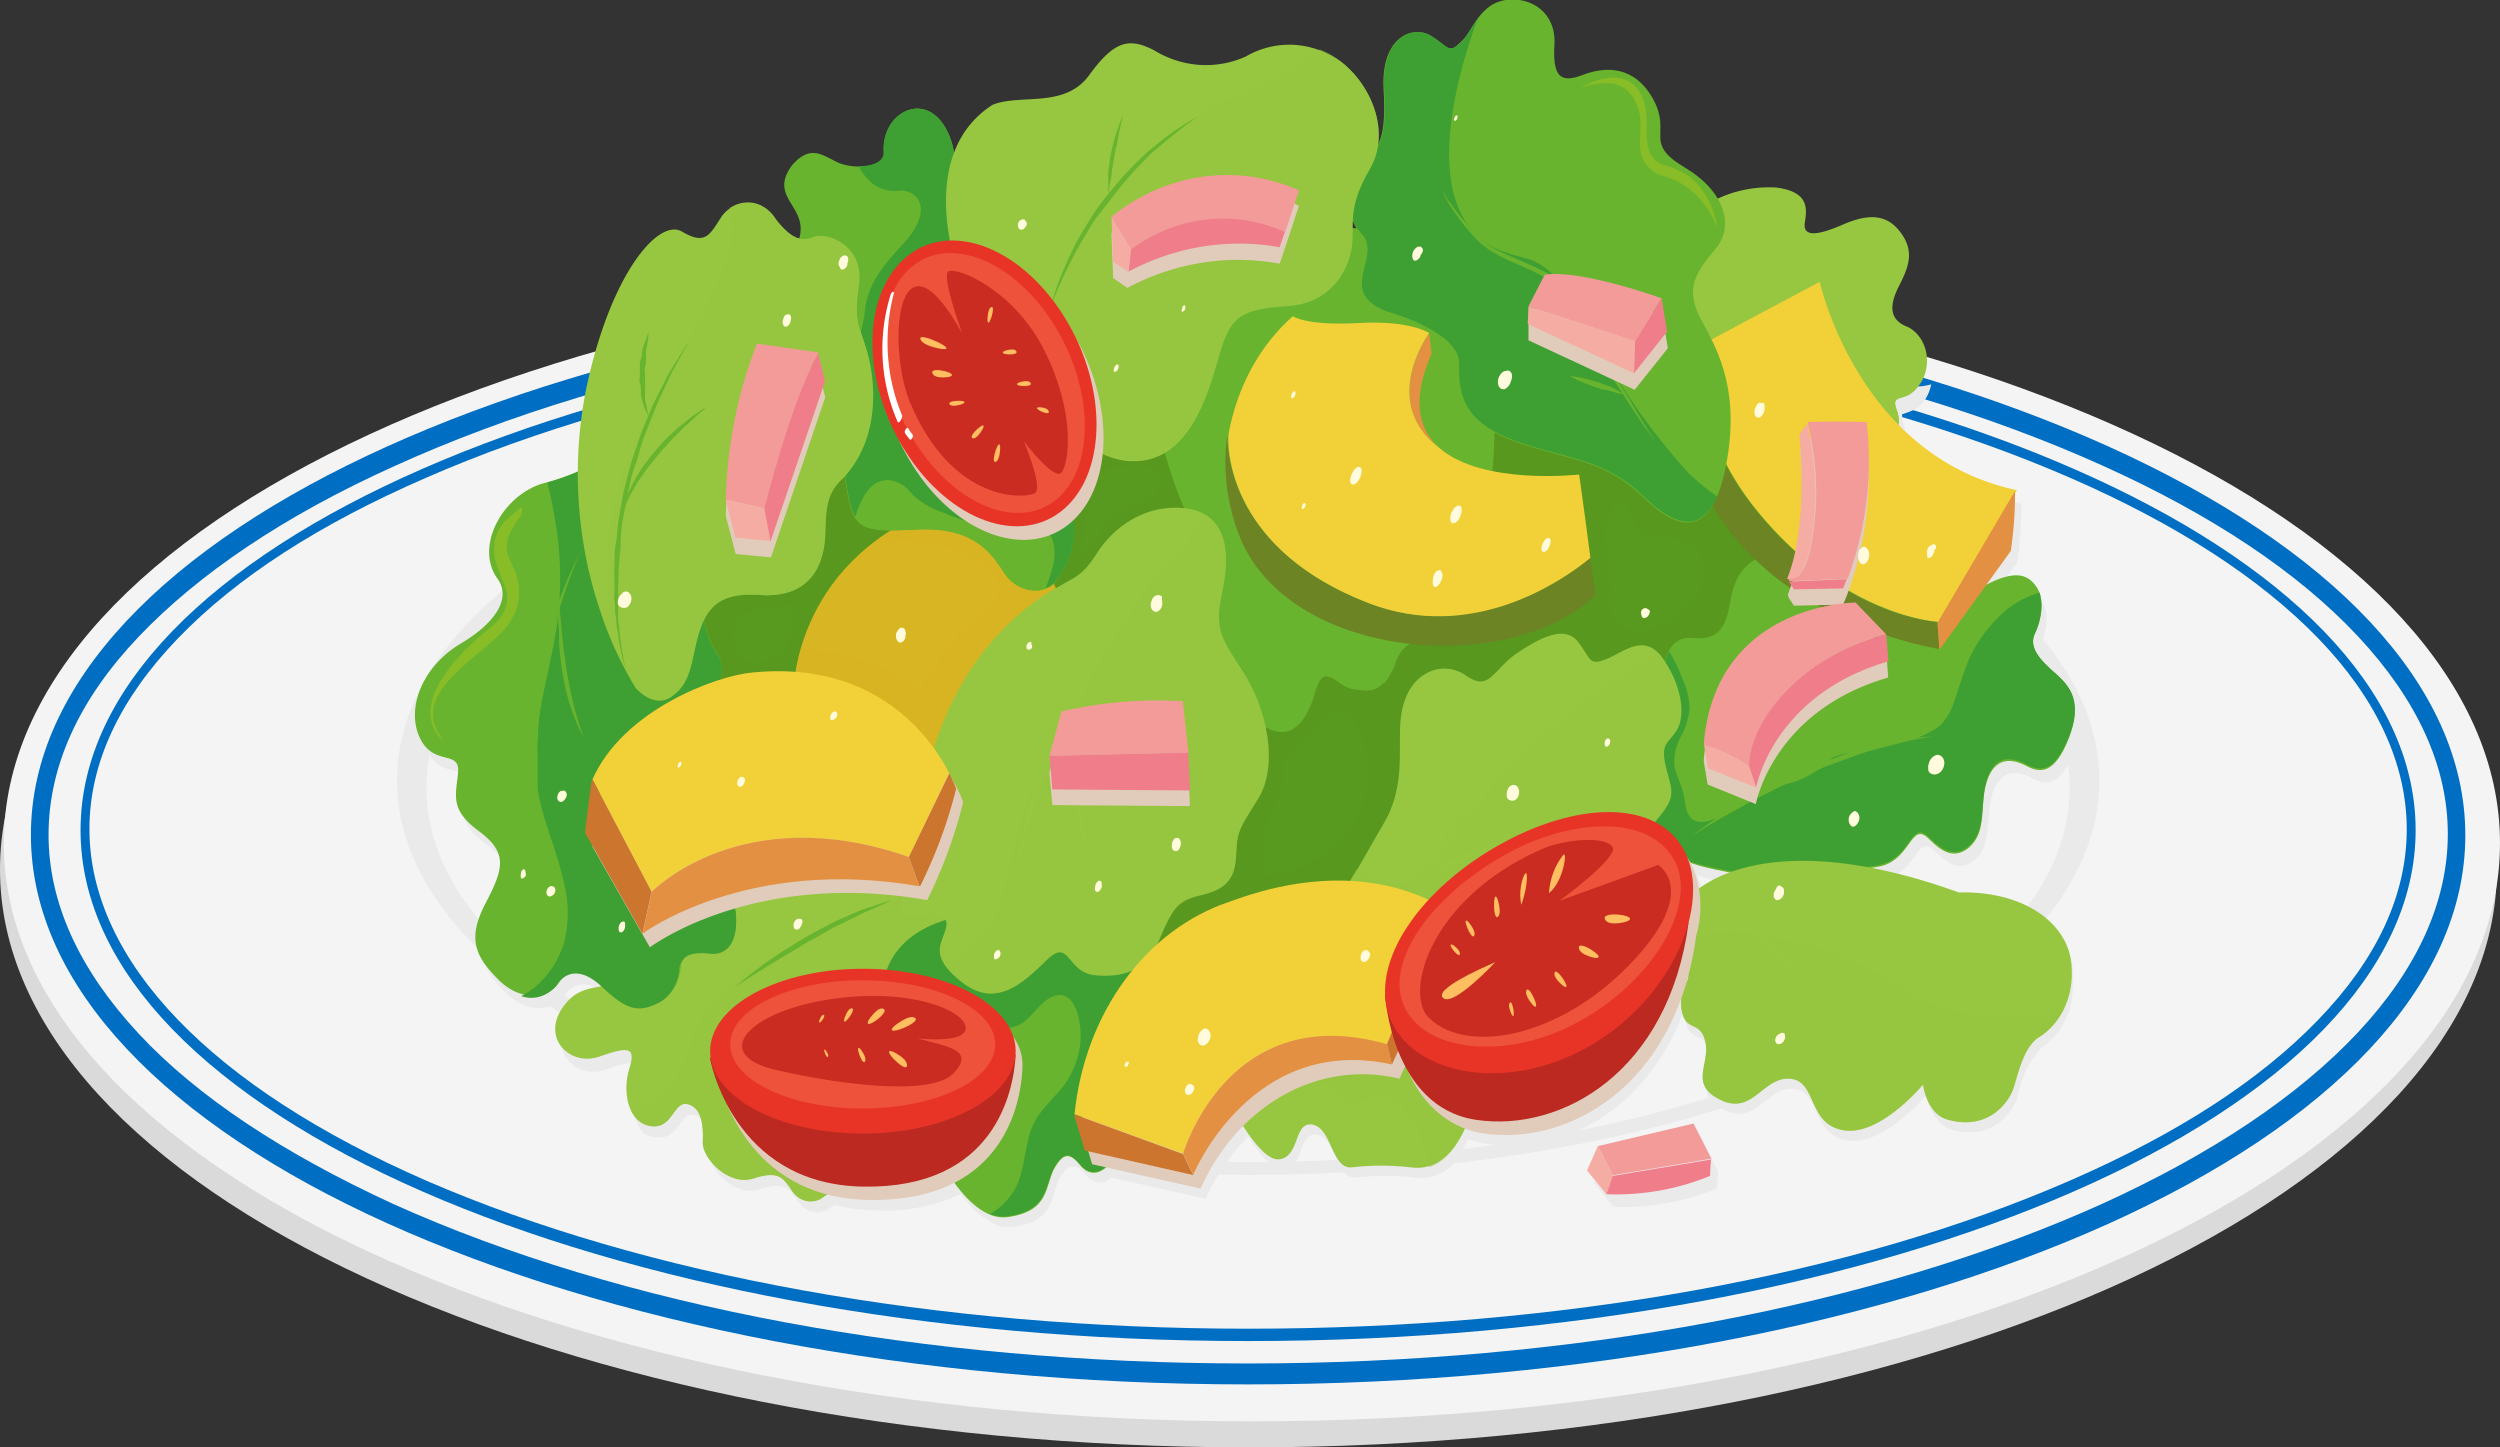 <svg width="133" height="77" fill="none" xmlns="http://www.w3.org/2000/svg"><rect width="100%" height="100%" fill="#333333" stroke="none"/><g clip-path="url(#a)"><path d="M132.835 46.25c0 16.984-29.727 30.75-66.395 30.75C29.772 77 0 63.234 0 46.25c0-16.983 29.727-30.748 66.402-30.748 36.676 0 66.433 13.765 66.433 30.749Z" fill="#DADADA"/><path d="M133 44.857c0 16.992-29.727 30.758-66.403 30.758S.202 61.849.202 44.857c0-16.993 29.727-30.75 66.395-30.75 36.669 0 66.403 13.775 66.403 30.75Z" fill="#F4F4F4"/><path d="M111.687 41.533c0 11.583-20.263 20.973-45.284 20.973-25.021 0-45.284-9.39-45.284-20.973 0-11.582 20.263-20.973 45.284-20.973 25.02 0 45.284 9.391 45.284 20.973Z" fill="#EBEAEA"/><path d="M110.11 41.92c0 10.986-19.572 19.903-43.707 19.903-24.136 0-43.716-8.917-43.716-19.904 0-10.986 19.573-19.894 43.716-19.894 24.142 0 43.707 8.908 43.707 19.894Z" fill="#F4F4F4"/><path d="M66.403 16.282c17.179 0 33.321 3.016 45.449 8.487 5.839 2.63 10.409 5.682 13.584 9.075 3.174 3.393 4.788 6.936 4.788 10.522 0 3.586-1.614 7.18-4.788 10.565-3.175 3.385-7.745 6.445-13.614 9.119-12.128 5.47-28.27 8.487-45.449 8.487-17.178 0-33.329-3.016-45.456-8.487-5.81-2.674-10.41-5.69-13.554-9.075-3.145-3.385-4.78-6.944-4.78-10.565 0-3.622 1.605-7.181 4.78-10.522 3.174-3.34 7.745-6.444 13.584-9.075 12.127-5.524 28.27-8.531 45.456-8.531Zm0-1.096c-35.768 0-64.759 13.082-64.759 29.224 0 16.141 28.991 29.24 64.76 29.24 35.767 0 64.751-13.081 64.751-29.214s-28.992-29.25-64.752-29.25Z" fill="#006EC3"/><path d="M66.402 17.536c16.51 0 32.076 2.805 43.746 7.89 5.658 2.465 10.086 5.34 13.171 8.523 3.084 3.183 4.72 6.664 4.72 10.162 0 3.499-1.583 6.91-4.72 10.154-3.137 3.244-7.505 6.058-13.171 8.53-11.67 5.104-27.213 7.892-43.746 7.892s-32.075-2.814-43.76-7.891c-5.651-2.473-10.08-5.34-13.164-8.531-3.084-3.192-4.72-6.655-4.72-10.154 0-3.498 1.591-6.917 4.72-10.162 3.13-3.244 7.505-6.058 13.164-8.522 11.685-5.112 27.22-7.891 43.76-7.891Zm0-.553c-34.304 0-62.117 12.153-62.117 27.181s27.813 27.18 62.117 27.18c34.305 0 62.11-12.16 62.11-27.18s-27.813-27.18-62.11-27.18Z" fill="#006EC3"/><g style="mix-blend-mode:multiply" fill="#EBEAEA"><path d="m91.37 62.252-.937-1.84-5.08 1.2-.549 1.324L85.84 64.2c1.872.077 3.74-.253 5.508-.973.004-.294.024-.587.06-.877 0 0-.022-.097-.037-.097ZM72.301 12.415c.052.145.12.28.203.404h-.21c0-.132 0-.263.007-.404Z" style="mix-blend-mode:multiply"/><path d="M104.512 48.145a30.19 30.19 0 0 0-4.698-1.316l.42-.07c1.704-.306 1.704-2.297 2.574-1.587.436.351 1.269 1.43 2.252.57.983-.859.525-2.297.961-3.577.435-1.28 1.305-1.175 2.093-.763.788.412 1.501.403 2.252-1.482.75-1.885.045-2.753-.698-3.42-.743-.666-1.441-1.323-1.141-2.086l.09-.22.083-.236c.056-.177.101-.359.135-.544a2.23 2.23 0 0 0 0-.876 1.663 1.663 0 0 0-.075-.28 1.642 1.642 0 0 0-.233-.44c-.488-.648-1.201-.745-2.604 0l1.396-1.902c.147-1.034.22-2.081.217-3.13-2.306-.486-4.454-1.699-6.213-3.507a1.404 1.404 0 0 0-.083-.807l-.045-.149v-.131c0-.027 0 0 0 0v-.097a.206.206 0 0 1 0-.07h.045c.232-.074.46-.164.683-.272.192-.118.359-.286.488-.49.159-.242.271-.52.33-.816-.15.044-.3.07-.45.096a6.156 6.156 0 0 1-2.289-.245 14.768 14.768 0 0 0-2.44-.482c-1.763-.114-3.527-.132-5.253-.14-1.726-.01-3.752 0-5.598-.22s-3.565-.42-5.359-.552a131.453 131.453 0 0 0-10.507-.386c-3.984 0-7.977.14-11.955.307a99.78 99.78 0 0 0-12.007 1.096c-1.959.324-3.91.692-5.861 1.06-1.75.334-3.505.728-5.254.93-1.38.15-2.904.202-4.375.456a24.51 24.51 0 0 0-.263 3.376c-.308.122-.81.306-1.628.57l-.293.096c-2.146.693-3.535 3.34-2.394 5.006.795 1.035 0 2.359-1.936 3.508-1.937 1.148-2.897 3.34-2.184 4.962.713 1.622 2.184.64 2.056 1.92-.128 1.28-.42 1.965 1.096 3.096 1.516 1.13 1.388 1.91.375 3.822-1.013 1.912-.548 2.85.675 4.077.37.384.817.652 1.299.78.285.061.577.061.863 0l.24-.06c.148-.048.29-.119.42-.211l.045-.044a.671.671 0 0 0 .128-.105c.052-.053.09-.114.135-.167.503-.789 1.343-.877 2.349.044h.045a2.612 2.612 0 0 0-1.22.38c-.379.229-.71.55-.971.944-1.059 1.631.465 3.086 1.996 2.543 1.53-.544 1.966-.535 1.598.657a3.238 3.238 0 0 0 .113 2.289l.06.096.038.062.067.096a.38.38 0 0 0 .053.062l.06.078.127.114h.053l.105.07h.06l.12.062h.255c1.2.193 1.223-1.35 1.989-1.166.765.184.84 1.201.81 2.034-.03.833 1.359 2.35 2.687 1.911 1.328-.438 1.546 0 1.981.544.165.304.42.527.715.627.296.1.613.07.891-.083.158-.106.278-.185.36-.255a9.46 9.46 0 0 0 2.252.29 9.467 9.467 0 0 0 4.503-.877c.542.83 1.292 1.443 2.146 1.753h.203c.065.01.13.01.195 0 .077.01.155.01.233 0 2.289-.315 1.959-1.666 2.506-2.63.548-.964.916-.64 1.381-.096a.915.915 0 0 0 .646.365.874.874 0 0 0 .682-.26l5.029 1.13a11.766 11.766 0 0 1 2.251-3.313c.57.876 1.321 1.823 1.914 1.753 1.103-.158.75-2.034 1.779-1.841 1.028.193 1.005 2.394 2.07 2.27a13.65 13.65 0 0 1 3.123 0c.445.07.898 0 1.313-.2l.12-.071h.06l.188-.132.09-.07.09-.087.12-.114.098-.105.142-.158.068-.097.157-.219a.357.357 0 0 1 0-.07c.06-.087.115-.178.165-.272l.053-.105c.061-.11.116-.224.165-.342.326.12.66.205.998.254 2.2.31 4.424-.235 6.33-1.553 1.907-1.317 3.388-3.332 4.215-5.733a2.107 2.107 0 0 0 0 .649c.18 1.298 1.005.561 1.26 1.753.255 1.193-.893 2.263.826 3.087 1.718.824 2.251-1.263 3.685-1.131 1.433.131.93 2.437 2.867 2.744 1.936.307 4.21-2.438 4.21-2.438.046.422.191.82.421 1.15.229.33.533.58.877.718 2.139.588 3.28-.877 3.542-1.754.168-.986.599-1.885 1.231-2.569l.165-.131.135-.114.135-.105.143-.132.165-.166c.327-.375.581-.827.747-1.326a4.336 4.336 0 0 0 .214-1.568c.27-2.358-2.207-4.182-5.764-4.094ZM90.005 53.01c.053-.167.098-.325.143-.491a.918.918 0 0 1-.143.49Zm.713-5.094a4.164 4.164 0 0 0-.247-.93 3.562 3.562 0 0 0-.203-.43c.684.227 1.382.397 2.086.51a6.41 6.41 0 0 0-1.636.85Z" style="mix-blend-mode:multiply"/></g><path d="M37.299 40.192s-4.608-6.137 2.026-12.862c6.634-6.725 29.426-14.958 39.873-11.398 10.447 3.56 16.863 9.03 17.081 15.335.218 6.304-16.856 15.352-23.145 18.246-5.121 2.48-10.854 2.622-16.06.394-4.383-1.841-19.775-9.715-19.775-9.715Z" fill="#58991F"/><path d="M78.989 15.993c-10.447-3.508-33.247 4.726-39.873 11.398-6.627 6.672-2.027 12.863-2.027 12.863s15.393 7.89 19.775 9.714c5.207 2.228 10.94 2.087 16.06-.394 6.29-2.885 23.37-11.942 23.145-18.246-.225-6.304-6.626-11.793-17.08-15.335ZM40.413 35.212c-.189.027-.38.004-.56-.069a1.236 1.236 0 0 1-.476-.35 1.51 1.51 0 0 1-.297-.558 1.688 1.688 0 0 1-.056-.654c.046-.579.51-.877.931-1.035.676-.28 1.418-.166 2.101-.412h.045c.226 1.412-.315 3.017-1.688 3.078Zm21.239-9.189c-.36.623-1.029.658-1.584.92-.68.315-1.264.862-1.674 1.57a2.15 2.15 0 0 1-.54.658c-.57.377-.165-.728-.15-.956.068-.71-.195-1.455.053-2.148.091-.26.233-.494.414-.68a1.53 1.53 0 0 1 .629-.398c.467-.112.942-.17 1.418-.176a1.98 1.98 0 0 1 1.373.28.734.734 0 0 1 .187.452.765.765 0 0 1-.127.478Zm9.643 18.79c-1.153 1.045-2.55 1.656-4.007 1.753a5.884 5.884 0 0 1 .187-2.928c.188-.64.57-1.184.75-1.841.09-.351 0-.684 0-1.035 0-.35.263-.438.451-.666.188-.228.555-.57.81-.877.337-.487.763-.88 1.246-1.149 1.359-.64 1.891 1.29 1.981 2.526a5.583 5.583 0 0 1-.26 2.315 4.89 4.89 0 0 1-1.158 1.902Zm18.484-12.52a3.559 3.559 0 0 1-1.472 1.038 3.12 3.12 0 0 1-1.717.127 1.259 1.259 0 0 1-.676-.505 1.629 1.629 0 0 1-.277-.88c.039-.784.021-1.57-.053-2.35a3.551 3.551 0 0 1-.15-1.573c.068-.53.255-1.031.54-1.452.3-.36.683.553.788.78.256.535.556 1.053 1.126 1.097a3.153 3.153 0 0 1 2.124.5c1.126.894.593 2.288-.225 3.217h-.008Z" fill="#58991F" style="mix-blend-mode:multiply" opacity=".5"/><path d="M40.863 32.52a2.097 2.097 0 0 0-1.118.342c-.308.579-.473 1.394.135 1.797a1.413 1.413 0 0 0 1.426.07c.35-.203.626-.544.781-.963.155-.419.179-.888.067-1.325a5.761 5.761 0 0 0-1.29.08Z" fill="#58991F"/><path d="M42.289 45.321s-5.411 1.85-8.75 6.462c-1.337 1.14-2.582.254-3.648 1.877-1.066 1.622.465 3.086 1.996 2.55 1.531-.534 1.966-.543 1.591.65-.375 1.192-.09 2.858 1.118 3.051 1.209.193 1.224-1.35 1.99-1.166.765.184.84 1.201.802 2.034-.037.833 1.366 2.35 2.695 1.92 1.328-.43 1.546-.044 1.973.535.166.305.422.528.719.628.297.1.615.07.895-.084.585-.404.615-.325.525-1.412-.09-1.087 2.927-7.418 3.955-9.916 1.028-2.5 1.276-2.99 2.132-2.473.855.517 2.311-1.35.292-4.05-2.019-2.701-6.296-1.421-8.285-.606Z" fill="#97C740"/><path d="M50.582 45.944a4.876 4.876 0 0 0-.3-.35c-.398 1.043-1.291 1.437-2.14 1.972-1.327.824-2.768 1.254-4.142 1.92a66.028 66.028 0 0 0-3.94 2.105 6.622 6.622 0 0 0-2.251 1.753c-.514.807-.93 1.692-1.238 2.63-.393 1.186-1.136 2.169-2.094 2.771a5.674 5.674 0 0 1-.878.386c.105.208.25.386.422.518.173.132.37.216.576.245 1.2.193 1.223-1.35 1.989-1.166.765.184.84 1.2.803 2.034-.038.833 1.365 2.35 2.694 1.92 1.328-.43 1.546-.044 1.974.535.165.305.421.528.718.628.297.1.616.07.895-.085.585-.403.615-.324.525-1.411-.09-1.087 2.927-7.418 3.955-9.917 1.029-2.499 1.276-2.972 2.132-2.455.855.518 2.319-1.332.3-4.033Z" fill="#97C740" style="mix-blend-mode:multiply" opacity=".5"/><path d="M39.123 52.493s.457-.42 1.2-.964c.188-.15.39-.29.6-.439l.684-.464.75-.465c.255-.158.51-.307.75-.447l.796-.421c.255-.15.526-.263.75-.377l.751-.324.345-.15.323-.114 1.02-.333.383-.122-.367.175c-.24.105-.578.272-.983.438l-.323.14-.33.176-.75.36c-.256.122-.519.245-.751.394l-.75.43c-.271.131-.526.28-.751.438l-.75.438c-.481.298-.939.562-1.322.807l-.923.596-.352.228Z" fill="#68B42E" style="mix-blend-mode:multiply"/><path d="M42.222 36.729s0-7.26 8.39-10.004c1.318.116 2.575.693 3.608 1.655 1.033.961 1.795 2.263 2.187 3.737l-6.965 9.32-7.22-4.708Z" fill="#D8B523"/><path d="M50.613 26.725a13.624 13.624 0 0 0-4.233 2.21 9.741 9.741 0 0 1 4.503.315c.675.245 2.844 1.482 2.094 2.63-.443.684-1.201.99-1.726 1.587a22.638 22.638 0 0 0-2.252 3.165s-.067.114-.112.088c-1.88-1.368-4.038-2.122-6.252-2.183a8.719 8.719 0 0 0-.368 2.183l7.22 4.708 6.964-9.32c-.396-1.48-1.165-2.786-2.207-3.746-1.041-.96-2.307-1.531-3.631-1.637Z" fill="#D8B523" style="mix-blend-mode:multiply" opacity=".5"/><path d="M61.54 22.402s.817 3.761 1.973 5.585c1.156 1.824-1.156 5.585 2.724 9.83 2.312 2.305 3.295.569 3.753-1.062.458-1.63 1.155-.193 1.98-.096.826.096 1.562.386 2.252-1.447.69-1.833 2.387-.772 3.46-2.315s4.038-15.782-1.23-19.543c-5.27-3.762-16.226 1.823-14.913 9.048Z" fill="#68B42E"/><path d="M65.885 33.818c-.368-1.912-.225-3.946-1.021-5.735a2.645 2.645 0 0 0-.692-1.1c-.31-.29-.68-.479-1.072-.548h-.337c.211.542.462 1.061.75 1.552 1.156 1.833-1.156 5.585 2.724 9.829 1.156 1.157 1.982 1.297 2.582.947-1.45-1.19-2.49-2.942-2.934-4.945Z" fill="#68B42E" style="mix-blend-mode:multiply"/><path d="M76.466 13.354c-5.253-3.762-16.24 1.823-14.919 9.048.32 1.418.742 2.803 1.26 4.139a4.56 4.56 0 0 1 .841-2.201c.75-.877 1.336.657 1.456 1.324.218 1.2.21 2.455.353 3.682.165 1.394.54 2.894 1.704 3.578 1.41.824 3.001.675 4.502 1.236.886.333 1.922 1.035 1.982 2.192.268-.328.477-.716.615-1.14.66-1.833 2.387-.772 3.46-2.315s4.015-15.79-1.254-19.543Z" fill="#68B42E" style="mix-blend-mode:multiply"/><path d="M49.39 60.499s1.928 4.568 4.217 4.252c2.289-.316 1.959-1.683 2.507-2.63.547-.947.915-.65 1.38-.097.466.553 1.269.64 2.042-.877.773-1.516 2.424-8.443.405-10.609-2.019-2.165-10.634-3.366-12.616.728-1.98 4.095 2.064 9.233 2.064 9.233Z" fill="#68B42E"/><path d="M59.94 50.52c-2.018-2.165-10.633-3.366-12.615.728a5.881 5.881 0 0 0-.525 2.99c.23-.472.54-.885.912-1.212a3.227 3.227 0 0 1 1.25-.69 2.29 2.29 0 0 1 1.778.201c.511.422.97.924 1.366 1.49.307.36.708.589 1.14.65.431.06.868-.051 1.239-.316.488-.386.946-1.113 1.5-1.341 1.344-.553 1.674 1.753 1.434 2.858a4.685 4.685 0 0 1-.825 1.876c-.45.579-.998 1.061-1.404 1.675-.795 1.219-.525 2.832-1.313 4.024a3.717 3.717 0 0 1-1.2 1.132c.295.119.61.16.922.122 2.252-.324 1.96-1.683 2.507-2.63.548-.947.916-.649 1.38-.096.466.552 1.27.64 2.042-.877.773-1.517 2.432-8.418.413-10.583Z" fill="#3E9F32"/><path d="M31.22 24.857c-.773.378-1.575.672-2.394.877-2.147.692-3.535 3.34-2.394 5.006.795 1.026 0 2.359-1.936 3.507-1.937 1.149-2.905 3.332-2.184 4.954.72 1.622 2.183.64 2.056 1.912-.128 1.271-.42 1.964 1.096 3.095 1.516 1.13 1.38 1.92.375 3.831-1.006 1.912-.548 2.85.675 4.077 1.224 1.228 2.687.982 3.19.193.503-.789 1.35-.877 2.356.053 1.006.93 1.726 1.526 2.86.982.362-.133.681-.392.913-.743.233-.352.367-.778.385-1.221.173-.737.803-.833 1.643-.737.841.097 1.344-.49 1.299-1.815a2.252 2.252 0 0 0-.233-1.017 1.864 1.864 0 0 0-.645-.736s-2.372-5.103-.646-9.005c1.058-2.744.87-2.744.248-3.752a7.155 7.155 0 0 1-.615-2.964s-2.394-7.532-6.05-6.497Z" fill="#68B42E"/><path d="M39.16 48.873a2.254 2.254 0 0 0-.232-1.018 1.863 1.863 0 0 0-.645-.736s-2.372-5.103-.646-9.005c1.059-2.744.87-2.744.248-3.752a7.154 7.154 0 0 1-.615-2.964s-2.395-7.558-6.05-6.523a10.5 10.5 0 0 1-2.1.789c.23.917.407 1.852.532 2.797a17.939 17.939 0 0 1-.135 5.488c-.405 2.245-1.096 4.48-1.036 6.804.06 2.324 1.044 4.025 1.501 6.138a6.424 6.424 0 0 1 0 3.35c-.411 1.227-1.22 2.216-2.251 2.752.33.116.683.123 1.017.019.333-.104.636-.313.874-.606.503-.78 1.351-.877 2.357.053 1.005.929 1.726 1.525 2.859.982a1.88 1.88 0 0 0 .914-.744c.232-.35.366-.777.384-1.22.173-.737.803-.833 1.644-.737.84.096 1.426-.544 1.38-1.867Z" fill="#3E9F32"/><path d="M57.36 22.586a51.248 51.248 0 0 0-.256 5.033 4.65 4.65 0 0 1-.138 1.755 4.191 4.191 0 0 1-.77 1.515c-.472.754-2.026.807-2.844-.5-.818-1.306-1.899-2.332-4.57-2.218-2.672.114-3.318.053-3.618-1.56a11.844 11.844 0 0 1-.135-4.78c.3-2.366-3.362-6.952-2.589-8.907.773-1.956-1.666-2.315-.285-4.156.945-1.052 1.546-.553 2.364-.15.818.404 2.544.351 2.499-.5a2.472 2.472 0 0 1 .078-.863 2.25 2.25 0 0 1 .368-.755 1.88 1.88 0 0 1 .594-.521c.227-.125.473-.193.724-.201 1.335 0 2.063 1.753 2.018 3.069-.045 1.315 1.674 9.925 6.56 13.739Z" fill="#68B42E"/><path d="M55.483 31.372c.11-.286.205-.579.285-.877.15-.579.308-1.456-.188-1.885-.615-.535-1.418-.299-2.124-.272a7.868 7.868 0 0 1-3.174-.684 8.061 8.061 0 0 1-1.426-.675c-.39-.255-.653-.754-1.05-.973-1.231-.65-1.794.447-2.207 1.665.458.588 1.336.605 3.22.5 2.664-.149 3.752.877 4.562 2.219.237.376.56.668.93.842.372.173.778.222 1.172.14Z" fill="#68B42E"/><path d="M57.359 22.586c-4.886-3.814-6.59-12.433-6.552-13.74.037-1.306-.683-3.068-2.019-3.068a1.61 1.61 0 0 0-.72.196 1.873 1.873 0 0 0-.594.514 2.239 2.239 0 0 0-.37.747 2.47 2.47 0 0 0-.087.858c0 .534-.638.754-1.343.745.196.366.45.685.75.938.405.289.878.42 1.351.377.18-.03.365-.014.539.05.174.064.334.173.467.318.57.754-.165 1.824-.623 2.333-.953 1.06-1.869 1.964-2.132 3.507a6.064 6.064 0 0 1-.998 2.928 3.923 3.923 0 0 1-.405.421c.294.653.434 1.385.405 2.122a11.84 11.84 0 0 0 .173 4.778c.05.313.152.61.3.877.338-1.026.803-1.981 1.779-1.946.243.024.48.105.697.237.216.133.408.314.564.534.5.455 1.075.786 1.688.974a8.394 8.394 0 0 0 3.978.727c.563-.044 1.433-.061 1.756.623.188.53.188 1.126 0 1.657a9.882 9.882 0 0 1-.33.99c.227-.07.43-.223.578-.438.35-.432.612-.95.769-1.515a4.649 4.649 0 0 0 .139-1.755 51.26 51.26 0 0 1 .24-4.989Z" fill="#3E9F32"/><path d="M33.81 36.58c-1.356-2.263-2.293-4.832-2.75-7.542a23.112 23.112 0 0 1 .093-8.197c1.291-6.287 3.888-9.25 5.126-8.522 1.238.727 1.463.21 2.109-.798a1.89 1.89 0 0 1 .663-.574 1.61 1.61 0 0 1 1.606.078c.245.155.457.372.62.636.87 1.122 1.426 1.193 2.041.938.616-.254 2.665.403 2.38 2.534-.286 2.13 0 2.06.435 3.577s.75 4.586-1.299 6.752c-.803.719-.893 1.482-.923 2.884-.03 1.403-.563 3.358-3.19 3.323-1.725-.14-2.813.106-3.399 1.622-.585 1.517-.353 2.947-1.636 3.797-.953.614-1.876-.508-1.876-.508Z" fill="#97C740"/><path d="M46.11 18.71c-.406-1.516-.713-1.446-.436-3.577.278-2.13-1.756-2.78-2.379-2.533-.623.245-1.17.184-2.04-.939a1.944 1.944 0 0 0-1.116-.809c-.44-.111-.9-.042-1.301.195a5.76 5.76 0 0 1-.353 3.122c-1.396 3.884-3.963 6.962-5.351 10.88a17.563 17.563 0 0 0-.826 6.384c.05.52-.029 1.046-.225 1.517a17.638 17.638 0 0 0 1.726 3.63s.923 1.122 1.854.508c1.283-.877 1.05-2.27 1.636-3.796.586-1.526 1.674-1.754 3.4-1.622 2.626 0 3.152-1.912 3.19-3.323.037-1.412.12-2.166.922-2.885 2.012-2.166 1.719-5.234 1.299-6.751Z" fill="#97C740" style="mix-blend-mode:multiply" opacity=".5"/><g style="mix-blend-mode:multiply" fill="#68B42E"><path d="M33.269 35.545a8.337 8.337 0 0 1-.203-.754c-.045-.246-.12-.544-.165-.877 0-.167-.06-.36-.09-.552-.03-.193 0-.404-.06-.623-.06-.22 0-.438-.053-.675-.052-.237 0-.474 0-.719a15.923 15.923 0 0 1 0-1.57c0-.271 0-.552.06-.832.06-.281.068-.553.098-.877.03-.325.082-.57.135-.877.052-.307.105-.57.15-.877.135-.56.285-1.122.428-1.666l.525-1.56c.195-.491.398-.965.585-1.412.09-.22.203-.42.3-.631.098-.21.21-.395.3-.579.164-.347.347-.68.549-1l.457-.736.398-.64s-.127.245-.36.666l-.42.772c-.173.29-.323.64-.503 1.017l-.278.587a6.88 6.88 0 0 0-.278.65c-.18.446-.36.92-.555 1.402-.195.482-.322 1.105-.518 1.63-.195.527-.285 1.097-.412 1.65l-.158.832c-.053.28-.113.561-.143.877a7.3 7.3 0 0 0-.037.763c0 .245-.045.543-.068.815-.045.535-.052 1.052-.067 1.543v1.395c0 .219 0 .42.045.613s0 .377.06.553c.028.294.07.587.127.876.045.246.075.448.105.58l.046.236Z" style="mix-blend-mode:multiply"/><path d="M33.02 27.6c.011-.115.031-.23.06-.341.03-.134.065-.265.106-.395.047-.165.105-.326.172-.482.077-.19.162-.374.256-.552a5.84 5.84 0 0 1 .322-.596c.128-.185.248-.404.398-.588.15-.184.285-.386.443-.57.157-.184.308-.36.473-.535.165-.175.322-.333.487-.482.166-.149.323-.298.473-.42l.443-.351c.123-.103.25-.196.383-.281l.3-.202.263-.175-.233.228c-.158.131-.375.324-.63.561l-.413.377c-.143.14-.285.298-.443.447-.158.15-.308.325-.465.5-.158.175-.315.342-.458.526-.143.184-.3.368-.443.552-.142.184-.27.377-.405.562-.135.184-.24.368-.345.543a7.544 7.544 0 0 0-.638 1.342 3.14 3.14 0 0 0-.105.333Zm1.502-5.435a1.262 1.262 0 0 1-.098-.167 3.788 3.788 0 0 1-.203-.482 3.64 3.64 0 0 1-.082-.342.644.644 0 0 1-.045-.184 1.616 1.616 0 0 1 0-.202c0-.131 0-.271-.053-.42-.052-.15 0-.29 0-.43a4.445 4.445 0 0 1 0-.447c0-.14 0-.28.06-.412.06-.132.045-.263.06-.386s.068-.228.098-.342l.165-.482.068-.184c.005.067.005.134 0 .201 0 .123-.038.298-.068.509a3.841 3.841 0 0 0-.06.342v.377c0 .131 0 .271-.045.403s0 .28 0 .42v1.193c0 .053 0 .237.045.342.045.105.037.202.052.28.015.08.038.159.053.22s.053.193.053.193Z" style="mix-blend-mode:multiply"/></g><path d="M49.472 40.595a16.087 16.087 0 0 1 2.424-5.353c1.11-1.575 2.48-2.87 4.03-3.81 1.501-.876 1.636-.762 2.552-2.182.585-.832 1.347-1.47 2.21-1.848a4.547 4.547 0 0 1 2.705-.31c1.914.465 2.064 2.342 1.614 4.455-.45 2.113.082 2.507 1.238 4.384 1.156 1.876 1.771 4.813.66 6.593-1.11 1.78-1.073 1.754-1.155 3.087-.083 1.332-.75 1.753-1.936 2.025s-1.449.719-2.147 2.358c-.698 1.64-1.891 2.017-3.414 1.877-1.524-.14-1.321-2.017-2.56-.816-1.238 1.202-2.679 2.63-4.502 1.202-1.824-1.43-1.074-2.026-.864-2.894.21-.868-.825-.771-1.605-.666-1.111.14-.871-.675-.496-2.56.375-1.886.796-2.903 1.246-5.542Z" fill="#97C740"/><path d="M66.245 35.948c-1.156-1.876-1.689-2.262-1.238-4.384.405-1.902.315-3.612-1.104-4.278-.05.274-.135.537-.255.78a6.449 6.449 0 0 1-1.125 1.526 62.075 62.075 0 0 0-1.824 2.025c-2.466 3.016-4.437 6.534-5.816 10.381a27.333 27.333 0 0 0-.998 3.113c-.203.877-.293 1.753-.556 2.525-.326 1.07-.903 2.013-1.666 2.718-.438.389-.92.704-1.433.938.273.389.6.72.968.982 1.816 1.394 3.257 0 4.503-1.201 1.245-1.201 1.028.675 2.559.816 1.53.14 2.717-.237 3.415-1.877.698-1.64.953-2.07 2.146-2.358 1.193-.29 1.854-.676 1.936-2.026.083-1.35 0-1.297 1.156-3.086s.48-4.726-.668-6.594Z" fill="#97C740" style="mix-blend-mode:multiply" opacity=".5"/><path d="M88.459 36.141s-.09-2.446 1.696-2.192c1.403.105 1.703-.763 1.921-2.095.218-1.333 1.186-2.859 3.235-2.043 2.048.815 6.942 3.42 9.17 1.99 2.229-1.43 3.183-1.482 3.798-.666.615.815.263 1.885-.045 2.63-.308.745.39 1.43 1.133 2.087.743.658 1.441 1.534.698 3.42-.743 1.885-1.501 1.885-2.251 1.481-.751-.403-1.659-.508-2.094.763-.436 1.271.037 2.71-.968 3.569-1.006.859-1.839-.21-2.252-.562-.87-.71-.87 1.28-2.574 1.587-1.704.307-5.629.746-7.85.316s-4.143-.798-4.458-3.507c-.315-2.71 1.14-4.253.84-6.778Z" fill="#68B42E"/><path d="M109.367 35.834c-.75-.657-1.44-1.324-1.133-2.086.173-.329.286-.695.334-1.076a3.35 3.35 0 0 0-.056-1.143 4.833 4.833 0 0 0-1.719.877 7.587 7.587 0 0 0-1.966 2.499c-.368.79-.578 1.648-.885 2.472a3.033 3.033 0 0 1-.751 1.246 5.21 5.21 0 0 1-1.876.833 16.73 16.73 0 0 1-2.417.543 4.21 4.21 0 0 0-1.388.298 7.41 7.41 0 0 0-.84.684c-.602.42-1.272.69-1.967.79a7.565 7.565 0 0 0-2.311 1.14c-.75.464-2.327 1.542-2.695.078-.067-.316-.097-.658-.187-.956-.09-.298-.3-.754-.406-1.148a2.64 2.64 0 0 1 .323-1.701 3.92 3.92 0 0 0 .458-1.535 4.127 4.127 0 0 0-.39-1.57 8.904 8.904 0 0 0-.593-1.262l-.12-.175a3.447 3.447 0 0 0-.293 1.464c.3 2.525-1.178 3.98-.87 6.725.307 2.744 2.251 3.104 4.457 3.507 2.207.404 6.147 0 7.85-.315 1.704-.316 1.704-2.298 2.575-1.587.427.35 1.268 1.429 2.251.56.983-.867.533-2.288.968-3.568.435-1.28 1.306-1.175 2.094-.762.788.412 1.501.403 2.251-1.482.751-1.885.045-2.683-.698-3.35Z" fill="#3E9F32"/><path d="M65.292 58.42s1.666 3.411 2.777 3.254c1.11-.158.75-2.043 1.77-1.841 1.021.201 1.006 2.384 2.08 2.27 1.035-.12 2.078-.12 3.114 0 .908.123 2.35-.114 3.287-3.095.938-2.98 5.164-10.758 9.126-14.66 1.854-1.946 1.561-2.025 1.2-3.463-.36-1.438.143-1.306.586-2.096.443-.789.225-2.323-.75-3.735-.976-1.411-2.042-.394-3.002 0-.96.395-.84 0-1.501-.877-.66-.876-1.824-.394-3.197.518-1.374.912-1.501 2.104-2.74 1.28a2.053 2.053 0 0 0-.934-.387 1.947 1.947 0 0 0-.986.12 2.223 2.223 0 0 0-.847.604c-.24.272-.425.603-.542.97-.645 1.674.323 4.076-1.118 6.523-2.042 3.507-2.17 4.19-4.698 5.927-2.53 1.736-4.488 6.33-3.625 8.689Z" fill="#97C740"/><path d="M89.195 38.824c.45-.789.225-2.323-.751-3.735a1.784 1.784 0 0 0-.278-.324 44.776 44.776 0 0 0-5.148 3.507 34.914 34.914 0 0 0-3.264 2.937c-.48.491-.954.973-1.457 1.43a4.945 4.945 0 0 0-1.403 1.753c-.299.978-.87 1.812-1.62 2.367-.294.176-.616.28-.945.305a2.093 2.093 0 0 1-.97-.156 5.882 5.882 0 0 1-1.208-.64c-.808 1.49-1.943 2.701-3.287 3.507-2.537 1.754-4.435 6.33-3.61 8.69.262.521.55 1.025.863 1.507.566-1.012 1.395-1.786 2.364-2.21a2.51 2.51 0 0 1 1.295-.257 2.58 2.58 0 0 1 1.257.442c.315.29.593.763 1.035.78.443.018.819-.385 1.269-.412 1.373-.079 2.251 1.973 2.566 3.218.045.184.098.368.143.561.75-.263 1.614-1.017 2.251-3.007.939-2.972 5.164-10.758 9.126-14.66 1.854-1.947 1.561-2.026 1.201-3.463-.36-1.438.128-1.35.57-2.14Z" fill="#97C740" style="mix-blend-mode:multiply" opacity=".5"/><path d="M90.929 10.802a6.47 6.47 0 0 1 3.587-.824c1.771.245 1.606 1.157 1.5 1.876-.104.719.571.728 2.02.096 1.448-.63 2.386-.526 3.092.439.705.964.45 1.753-.083 2.788s-.578 1.832.45 2.218c.243.12.458.306.628.541.17.236.29.515.35.815.06.3.058.612-.005.912a2.082 2.082 0 0 1-.357.81c-.698 1.06-1.561.342-1.194 1.35.368 1.008-.33 1.35-.33 1.35l-9.846-4.138s-3.025-2.937.188-8.233Z" fill="#97C740"/><path d="M101.615 20.964a3.422 3.422 0 0 1-1.208-1 11.564 11.564 0 0 1-1.389-2.63c-.293-.71-.66-2.183-1.5-2.245-.841-.061-1.787.483-2.612.675-.63.14-1.674.483-2.252-.07-.698-.675-.293-2.016-.188-2.893a7.718 7.718 0 0 0-.097-2.578c-.5.148-.988.35-1.456.605-3.212 5.26-.203 8.233-.203 8.233l9.854 4.112s.706-.333.33-1.35c-.277-.78.173-.526.721-.86Z" fill="#97C740" style="mix-blend-mode:multiply"/><path d="m96.811 14.993-6.221 3.314a.305.305 0 0 1 0 .07c-.233 2.061.052 5.261 2.822 8.716 4.66 5.77 9.756 5.997 9.756 5.997l4.128-7.014c-8.458-1.789-10.485-11.083-10.485-11.083Z" fill="#F2D038"/><path d="M93.344 27.093c-2.769-3.437-3.054-6.655-2.821-8.716-.098.202-.428.877-1.141 2.245.375 11.916 13.794 13.906 13.794 13.906l-.105-1.438s-5.066-.228-9.727-5.997Z" fill="#6C8424"/><path d="m107.198 26.12-4.127 7.014.105 1.438 3.797-5.26a20.5 20.5 0 0 0 .225-3.192Z" fill="#E39042"/><path d="M73.757 16.606s3.888 1.044 3.843 2.797c-.045 1.754.3 3.148 3.144 4.139 2.844.99 4.593.877 6.754 2.98 2.162 2.105 3.753 1.754 4.398-2.156.646-3.91-.653-5.953-1.448-7.47-.796-1.517-.255-2.394.795-3.622 1.051-1.227.548-3.086-1.643-4.383-2.192-1.298-.653-1.807-1.651-3.613s-2.544-1.753-3.753-1.289c-1.208.465-1.598.062-1.5-1.63.097-1.693-1.254-2.552-2.597-2.36-1.344.194-1.771 1.614-2.252 2.105-.795.816-.698.465-1.696-.175s-2.694.052-2.544 2.797c.15 2.744-.255 2.858-.856 3.91-.6 1.052-1.5 2.57-.345 3.797 1.156 1.227-1.41 3.104 1.351 4.173Z" fill="#68B42E"/><path d="M89.863 25.199a32.985 32.985 0 0 1-5.028-7.207c-.923-1.64-1.906-3.788-3.67-4.253-1.178-.307-2.251-.596-3.062-1.753-1.343-1.85-1.103-4.753-.66-6.945A26.496 26.496 0 0 1 78.629.973c-.323.439-.548.877-.751 1.131-.796.816-.698.465-1.696-.175s-2.694.052-2.544 2.797c.15 2.744-.255 2.858-.856 3.91-.6 1.052-1.5 2.57-.345 3.797 1.156 1.227-1.41 3.069 1.35 4.138 0 0 3.888 1.044 3.843 2.797-.045 1.754.3 3.148 3.145 4.139 2.844.99 4.593.877 6.754 2.98 1.711 1.632 3.002 1.754 3.828-.07a12.119 12.119 0 0 1-1.494-1.218Z" fill="#3E9F32"/><g style="mix-blend-mode:multiply" fill="#68B42E"><path d="M76.684 10.127s.158.237.458.649c.399.565.83 1.098 1.29 1.595.302.332.643.61 1.014.825.405.228.84.403 1.298.605.458.201.938.394 1.419.649.12.052.232.131.352.192.12.068.235.144.346.228.118.078.234.163.345.255l.15.131.157.167c.363.452.683.949.953 1.482.27.508.518 1.034.751 1.534.233.5.443 1 .668 1.447.11.218.23.429.36.631.12.202.233.395.353.579.218.377.428.719.608 1.026.18.306.352.56.488.78l.42.675-.465-.649c-.143-.201-.323-.447-.518-.745l-.653-.99c-.113-.185-.24-.37-.368-.57-.127-.203-.263-.395-.383-.623a67.818 67.818 0 0 1-.705-1.438c-.24-.5-.48-1.009-.75-1.517a8.153 8.153 0 0 0-.931-1.412l-.135-.149-.15-.14c-.09-.079-.21-.158-.316-.237a2.795 2.795 0 0 0-.33-.22 3.435 3.435 0 0 0-.345-.192c-.458-.254-.938-.456-1.388-.658a11.542 11.542 0 0 1-1.306-.648 4.387 4.387 0 0 1-1.028-.877 9.395 9.395 0 0 1-.75-.92c-.204-.29-.376-.544-.511-.755l-.398-.71Z" style="mix-blend-mode:multiply"/><path d="M86.358 20.964s-.195 0-.465-.096l-.218-.062-.247-.061c-.165 0-.346-.088-.518-.14a11.84 11.84 0 0 1-.96-.369c-.256-.114-.436-.228-.436-.228.156.01.311.031.465.062.278.052.638.14.998.254l.526.184c.149.054.294.122.435.202.255.14.42.254.42.254ZM79.994 6.655c.004.173.02.346.045.517.056.443.144.88.263 1.307.07.297.155.59.255.876.045.15.105.298.165.447.06.15.12.307.187.456.135.307.3.614.458.921l.263.456c.09.149.188.29.285.438.195.298.405.553.615.877l.6.816c.204.263.354.56.526.815.152.248.292.506.42.772.114.217.21.446.286.684l.06.157a.844.844 0 0 0 0 .15c0 .096.045.183.06.262.013.128.013.258 0 .386a.628.628 0 0 1 0 .132.39.39 0 0 0 0-.14 2.072 2.072 0 0 0-.053-.36c0-.079-.052-.167-.082-.254l-.045-.14-.068-.15a8.377 8.377 0 0 0-.773-1.377l-.263-.376a4.224 4.224 0 0 0-.277-.395l-.616-.798c-.202-.271-.435-.552-.63-.877l-.285-.447c-.09-.166-.18-.315-.27-.473a12.03 12.03 0 0 1-.45-.956 4.588 4.588 0 0 1-.18-.473 11.659 11.659 0 0 1-.151-.474 8.95 8.95 0 0 1-.218-.877 8.776 8.776 0 0 1-.165-1.35c.004-.185.016-.37.038-.552Zm4 2.613v.263c0 .166.06.403.09.683.03.281.067.623.09.982.022.36.045.746.06 1.132.015.385 0 .762 0 1.122 0 .36 0 .701-.045.99-.045.29-.06.527-.075.693v.263-1.936c0-.351 0-.746-.038-1.123-.037-.377 0-.763 0-1.122V9.531c0-.176-.082-.263-.082-.263Z" style="mix-blend-mode:multiply"/></g><path d="M91.236 11.539c-.243-.876-.726-1.634-1.374-2.157a4.67 4.67 0 0 0-1.388-.614c-.953-.368-.87-1.438-.878-2.332 0-2.324-1.621-2.736-3.205-1.92-.06 0-.322.157-.202.122 1.23-.386 2.544-.42 3.002 1.272.232.815-.098 1.683.172 2.48.126.265.302.492.514.665.212.173.454.288.71.335a3.949 3.949 0 0 1 1.619.957 4.807 4.807 0 0 1 1.112 1.674c.09.175-.037-.333-.082-.482Z" fill="#89BD27" style="mix-blend-mode:screen"/><g style="mix-blend-mode:multiply" fill="#97C740"><path d="M61.657 30.407s-.18.228-.48.65c-.3.42-.75 1.016-1.201 1.753-.24.377-.51.771-.75 1.21l-.413.666-.413.71c-.293.474-.556.991-.84 1.508-.286.518-.534 1.052-.796 1.596a39.295 39.295 0 0 0-.75 1.63c-.113.281-.226.553-.33.825-.053.132-.113.263-.166.403-.053.14-.09.272-.143.404l-.27.798c-.045.122-.09.254-.142.377-.053.122-.068.263-.105.385-.075.255-.143.5-.21.737-.068.237-.143.465-.188.693-.098.447-.188.876-.27 1.227-.083.35-.105.702-.15.965l-.12.876s0-.306.075-.876c0-.264.044-.597.105-.974.06-.377.142-.798.232-1.253.04-.238.092-.472.158-.702.067-.245.127-.49.195-.754 0-.123.067-.254.105-.386l.12-.394.27-.807.135-.412c.06-.132.113-.272.165-.403.106-.281.218-.553.323-.877.225-.561.488-1.105.75-1.666.263-.561.541-1.07.819-1.596.277-.526.563-1.026.855-1.5.15-.236.285-.473.428-.71.143-.236.293-.438.428-.657.277-.42.555-.815.803-1.175.51-.728.96-1.297 1.283-1.7.323-.404.488-.57.488-.57Z" style="mix-blend-mode:multiply"/><path d="M57.937 35.878s0 .158-.09.421-.12.658-.188 1.123c-.045.228-.067.482-.105.754-.037.271-.052.552-.082.876-.03.325-.045.597-.053.877-.007.28 0 .623 0 .938v.939c0 .315 0 .605.06.876.06.272.06.57.09.877l.045.386.068.36c.045.227.067.447.112.63.046.185.076.351.106.483.06.272.09.42.09.42s-.053-.14-.136-.403l-.15-.464a12.648 12.648 0 0 1-.157-.623c-.053-.228-.06-.236-.083-.368-.022-.131-.052-.254-.067-.386-.045-.263-.105-.552-.135-.877-.03-.324-.068-.605-.083-.876-.015-.272 0-.632 0-.947v-.947c0-.307.06-.623.083-.92.06-.54.146-1.076.255-1.605.097-.465.21-.877.285-1.096.075-.22.135-.448.135-.448Zm.6-1.008-.24.105c-.15.07-.36.176-.6.316s-.533.316-.826.517c-.15.094-.3.199-.45.316l-.443.36c-.15.122-.292.254-.428.385-.135.132-.27.272-.397.404-.128.131-.24.271-.353.394-.11.117-.213.243-.308.377-.082.123-.18.22-.247.325-.068.105-.136.192-.18.263l-.166.227.136-.28.15-.29c.06-.113.135-.236.217-.368.085-.147.178-.287.278-.42.105-.132.21-.29.338-.43a5.08 5.08 0 0 1 .397-.43 4.17 4.17 0 0 1 .436-.403c.146-.13.299-.251.458-.36.157-.122.315-.21.472-.315.281-.17.572-.317.87-.439a4.68 4.68 0 0 1 .654-.219c.077-.017.154-.029.232-.035Z" style="mix-blend-mode:multiply"/></g><path d="M50.98 14.485s-2.333-6.235 1.824-8.909c1.501-.605 3.835.22 5.148-1.587 1.314-1.806 2.102-2.016 3.46-1.306a5.313 5.313 0 0 0 2.402.77 5.185 5.185 0 0 0 2.461-.446 4.62 4.62 0 0 1 2.608-.62 4.75 4.75 0 0 1 2.533.953c1.501 1.202 2.62 3.657 1.449 5.673-1.171 2.017-.819 2.841-.931 3.99-.113 1.148-.983 3.121-3.415 3.279-2.431.158-3.002.544-3.557 2.297-.555 1.754-1.448 6.138-4.856 5.953-3.407-.184-7.25-5.848-9.125-10.047Z" fill="#97C740"/><path d="M71.416 3.34a4.2 4.2 0 0 0-1.208-.71 9.43 9.43 0 0 1-1.501 1.14c-1.344.798-2.815 1.218-4.21 1.885-3.333 1.596-6.837 5.927-8.256 9.846-.848 2.368-.39 3.306-1.096 5.743 1.569 1.841 3.303 3.192 4.946 3.27 3.407.167 4.345-4.208 4.856-5.953.51-1.745 1.126-2.13 3.557-2.297 2.432-.167 3.317-2.13 3.415-3.28.097-1.148-.24-1.963.93-3.989 1.171-2.025.068-4.454-1.433-5.655Z" fill="#97C740" style="mix-blend-mode:multiply" opacity=".5"/><path d="m85.007 60.972-.578 1.298 1.028 1.262.353-1.008-.803-1.552Z" fill="#F5ACA2"/><path d="M85.458 63.532a13.174 13.174 0 0 0 5.516-.973c.052-1.219.075-.877.075-.877l-5.254.877-.337.973Z" fill="#EF7E8A"/><path d="m85.007 60.972.803 1.552 5.238-.885-.953-1.868-5.088 1.201Z" fill="#F39B99"/><path d="M90.058 47.557s3.534-3.91 14.154-.079c3.572-.096 6.004 1.754 6.004 4.13a4.306 4.306 0 0 1-.449 2.14c-.327.647-.811 1.165-1.39 1.49-.706.56-.968 1.7-1.231 2.569-.263.868-1.403 2.367-3.535 1.753-1.118-.298-1.305-1.867-1.305-1.867s-2.252 2.744-4.21 2.437c-1.96-.307-1.412-2.63-2.86-2.744-1.448-.114-1.974 1.955-3.692 1.131-1.719-.824-.556-1.868-.818-3.086-.263-1.22-1.081-.483-1.269-1.754-.187-1.271.676-1.526.226-2.043-.45-.517-.518-2.99.375-4.077Z" fill="#97C740"/><path d="M106.395 54.08a10.664 10.664 0 0 1-4.585-1.14c-1.501-.876-2.86-2.086-4.458-2.63a12.7 12.7 0 0 0-4.18-.806 10.889 10.889 0 0 0-3.813.605 2.815 2.815 0 0 0 .323 1.534c.45.517-.405.736-.225 2.043.18 1.306 1.005.57 1.268 1.753.263 1.184-.893 2.263.818 3.087 1.711.824 2.251-1.263 3.692-1.131 1.441.131.931 2.437 2.86 2.744 1.928.307 4.21-2.438 4.21-2.438s.188 1.57 1.306 1.868c2.131.588 3.279-.877 3.534-1.754.256-.876.526-2.007 1.231-2.569a4.366 4.366 0 0 0 1.299-1.376 10.838 10.838 0 0 1-3.28.21Z" fill="#97C740" style="mix-blend-mode:multiply" opacity=".5"/><g style="mix-blend-mode:multiply" fill="#97C740"><path d="M90.643 49.416h1.943l.946.08c.338 0 .69.078 1.05.14.361.061.751.149 1.112.228.36.079.75.193 1.14.306l.563.193.278.097.278.114c.36.149.75.29 1.058.465.327.153.645.332.953.534l.428.272.21.123.187.149.668.517.481.447c.255.263.412.404.412.404l-.442-.35c-.143-.115-.308-.264-.503-.413l-.691-.465-.187-.131-.203-.123-.443-.245c-.293-.176-.623-.325-.953-.483-.33-.157-.69-.298-1.05-.447l-.27-.114-.278-.087-.563-.185a25.96 25.96 0 0 0-1.118-.315 13.78 13.78 0 0 0-1.104-.246c-.352-.061-.698-.131-1.028-.175-.33-.044-.645-.088-.938-.123a28.665 28.665 0 0 0-1.403-.123l-.533-.044Z" style="mix-blend-mode:multiply"/><path d="m96.497 50.091.218-.157a4.65 4.65 0 0 1 .6-.342l.42-.185c.15-.052.308-.122.48-.166.173-.044.346-.105.519-.14.172-.035.367-.07.547-.106l.556-.052h.54a3.03 3.03 0 0 1 .495 0c.151.008.301.025.451.052.135 0 .262 0 .367.07l.286.07.247.07h-1.838c-.346 0-.706.053-1.059.106l-.54.088-.518.114a10.7 10.7 0 0 0-.9.263 7.478 7.478 0 0 0-.87.315Zm-3.437-.631a5.07 5.07 0 0 1 1.072.605c.188.123.376.29.57.447l.271.263c.09.084.175.175.255.272l.218.272.188.254.225.42c.031.054.059.11.082.167l-.12-.122c-.067-.097-.18-.21-.293-.351l-.21-.21-.24-.246c-.075-.079-.172-.149-.255-.237l-.27-.254-.278-.237-.263-.228-.48-.403-.473-.412Z" style="mix-blend-mode:multiply"/></g><g style="mix-blend-mode:multiply" fill="#68B42E"><path d="M55.94 16.123a.492.492 0 0 1 .038-.105c0-.097.075-.228.128-.404.12-.35.292-.876.548-1.429.12-.289.262-.596.42-.92.157-.325.338-.658.54-.982.203-.325.406-.675.63-1.009.226-.333.466-.666.751-.99a18.595 18.595 0 0 1 1.576-1.754c.27-.263.533-.5.796-.71.262-.21.51-.412.75-.588.24-.175.45-.333.653-.456l.51-.324.45-.254-.427.307c-.143.096-.3.228-.488.368-.188.14-.39.316-.615.49-.226.176-.466.395-.75.623-.286.228-.496.474-.751.737a17.462 17.462 0 0 0-1.501 1.753c-.248.307-.48.632-.75.956-.27.325-.444.649-.639.982a21.105 21.105 0 0 0-1.013 1.841 25.65 25.65 0 0 0-.623 1.368c-.067.176-.127.298-.165.386a.603.603 0 0 1-.045.105l-.022.01Z" style="mix-blend-mode:multiply"/><path d="M59.73 6.137s-.06.28-.142.693c-.053.21-.09.456-.15.71 0 .123-.045.263-.075.395-.03.131-.06.271-.083.403l-.067.43a4.159 4.159 0 0 0-.068.403c0 .254-.09.5-.112.71-.023.21-.053.386-.068.509a.642.642 0 0 0 0 .192v-.718a6.752 6.752 0 0 1 0-.737 3.88 3.88 0 0 1 .045-.403l.068-.43a12.4 12.4 0 0 1 .187-.807 7.56 7.56 0 0 1 .225-.692c.066-.226.146-.446.24-.658Z" style="mix-blend-mode:multiply"/></g><g style="mix-blend-mode:multiply" fill="#97C740"><path d="m75.588 47.434.233-.526c.157-.324.382-.789.683-1.324.15-.271.322-.552.502-.876.18-.325.383-.614.593-.93.21-.316.443-.631.683-.947.24-.315.48-.631.75-.938l.383-.456.406-.43c.262-.289.532-.552.795-.806s.533-.491.75-.71l.368-.316.36-.272c.233-.175.443-.333.639-.465l.502-.324.443-.272-.413.325-.487.36-.6.508-.354.29-.352.332c-.24.228-.503.465-.75.728-.248.263-.526.526-.751.815l-.39.439-.383.456c-.263.298-.503.614-.75.92-.248.307-.466.623-.691.877-.225.254-.42.605-.616.877-.195.272-.367.561-.532.824-.323.509-.578.947-.75 1.263-.173.315-.271.578-.271.578Z" style="mix-blend-mode:multiply"/><path d="m76.008 46.75.12-.14.353-.342.262-.193a2.88 2.88 0 0 1 .293-.202l.33-.192c.111-.066.227-.122.345-.167l.353-.158.353-.105.338-.088c.099-.024.199-.042.3-.052l.458-.044h.172l-.165.061-.435.15a2.122 2.122 0 0 0-.285.096l-.316.122-.345.132-.337.15c-.113.052-.233.096-.346.157l-.323.166a2.748 2.748 0 0 0-.307.158l-.27.15-.398.245-.15.096Zm1.066-2.174a6.56 6.56 0 0 1 0-.693c.014-.51.067-1.017.158-1.516.052-.264.097-.544.165-.79.057-.226.125-.448.203-.666.067-.193.135-.35.18-.465l.075-.166v.184c0 .114-.045.29-.09.49-.045.203-.075.44-.128.685l-.067.394-.068.395c-.052.263-.09.535-.142.789-.053.254-.083.482-.12.684l-.09.482-.076.193Z" style="mix-blend-mode:multiply"/></g><path d="M89.99 44.48s.173-.14.495-.369c.323-.228.75-.561 1.351-.92.6-.36 1.239-.763 1.966-1.158l1.149-.587c.39-.184.75-.377 1.193-.553.443-.175.81-.342 1.216-.482.405-.14.803-.298 1.2-.42.398-.123.75-.237 1.134-.325.382-.088.698-.184 1.02-.228l.871-.15.683-.07.585-.052-.585.105-.668.123-.856.202c-.322.061-.653.184-1.013.28-.36.097-.75.228-1.118.36-.368.131-.75.28-1.178.43-.428.148-.803.333-1.201.5-.398.166-.803.359-1.2.534-.399.175-.751.368-1.142.561-.39.193-.75.368-1.05.552-.3.185-.653.36-.946.527a31.24 31.24 0 0 0-1.388.815l-.518.324Zm6.416-4.104c.03-.07.065-.138.105-.202.096-.183.201-.358.316-.526.072-.113.15-.22.232-.324.083-.105.173-.237.278-.35l.315-.343c.11-.12.225-.235.345-.342l.36-.315c.118-.1.241-.19.368-.272l.345-.237c.105-.076.216-.141.33-.193l.503-.245.188-.08-.165.132-.458.342a2.025 2.025 0 0 0-.3.228 4.26 4.26 0 0 0-.323.263c-.105.097-.24.184-.352.29l-.346.315c-.117.1-.23.21-.337.325l-.323.324c-.103.096-.2.198-.293.307-.097.105-.195.193-.27.29-.075.096-.293.324-.375.438l-.143.175Z" fill="#68B42E" style="mix-blend-mode:multiply"/><path d="M76.61 23.857c-1.111-.955-1.562-2.516-.451-5.041l-.128-1.079s-2.716 3.665.578 6.12Z" fill="#E39042"/><path d="M72.797 32.081c-7.272-2.814-7.505-7.987-7.505-8.943a10.628 10.628 0 0 0 .48 4.919c2.252 7.014 14.402 8.093 19.1 3.612a238.58 238.58 0 0 0-.263-1.99c-1.508 1.236-6.281 4.516-11.812 2.402Z" fill="#6C8424"/><path d="M72.797 32.082c5.531 2.14 10.304-1.166 11.813-2.402-.3-2.333-.6-4.437-.6-4.437s-5.096.587-7.4-1.385c-3.295-2.456-.578-6.138-.578-6.138s-.99-.693-3.753-.535c-2.761.158-3.504-.36-3.504-.36-1.756 1.546-2.972 3.783-3.423 6.296-.06.973.173 6.146 7.445 8.96Z" fill="#F2D038"/><path d="M72.046 29.24c-1.613-.99-3.152-1.665-4.315-3.41a5.37 5.37 0 0 1-.777-1.796 5.826 5.826 0 0 1-.108-2.01c.187-1.48.998-2.305 1.598-3.506.128-.263 0-.535-.225-.246-.315.465-.75.763-1.066 1.263a9.433 9.433 0 0 0-.75 1.753 7.046 7.046 0 0 0-.06 3.963c.638 2.587 3.137 4.577 5.328 4.998.278.027.676-.824.375-1.008Zm1.937 1.158c-.338-.166-.75-.228-1.028-.57-.278-.342-.458.325-.36.527.113.242.288.437.5.558.213.12.452.161.685.117.135-.044.42-.527.203-.632Z" fill="#F2D038" style="mix-blend-mode:screen"/><path d="M83.086 44.129c-1.896.518-3.683 1.478-5.254 2.823-.044.044-.09.263 0 .184a19.982 19.982 0 0 1 5.254-2.726c.037-.035.135-.325 0-.281Zm2.056-.395c-.3 0-.6.053-.9.07-.106 0-.21.325-.098.316l.9-.08c.105-.008.21-.315.098-.306Zm-36.946 8.453a12.27 12.27 0 0 0-5.809.342c-.06 0-.172.21-.06.175 1.882-.39 3.8-.481 5.704-.272.12.009.3-.228.165-.245Zm2.034.517c-.285-.114-.578-.202-.856-.324-.105-.044-.308.21-.195.263.285.114.578.193.863.315.098.035.293-.201.188-.254Z" fill="#fff"/><g style="mix-blend-mode:multiply" fill="#68B42E"><path d="M31.024 29.065s-.097.193-.247.535c-.075.176-.165.386-.263.632-.097.245-.195.517-.308.824-.112.307-.217.631-.33.982-.112.35-.225.736-.322 1.13l-.158.597-.135.614c-.105.42-.165.877-.248 1.28-.082.403-.135.877-.195 1.289-.06.412-.09.877-.135 1.254-.045.377-.045.806-.075 1.183s0 .737 0 1.061v2.175l-.053-.535c0-.193-.045-.43-.067-.693a8.355 8.355 0 0 1-.045-.877v-1.078c0-.386 0-.78.045-1.193.045-.412.06-.876.113-1.27.052-.395.105-.878.18-1.316.075-.438.157-.877.27-1.28.052-.21.097-.421.15-.623.052-.201.112-.412.165-.605.105-.403.24-.771.36-1.122.12-.35.24-.684.368-.982.067-.15.12-.29.18-.43l.173-.377c.112-.236.217-.438.3-.605.165-.385.277-.57.277-.57Z" style="mix-blend-mode:multiply"/><path d="M29.787 32.055v.325c0 .201.037.482.067.824.03.342.068.745.12 1.175 0 .21.053.43.083.649.03.219.06.447.097.675.038.228.075.447.12.666.045.22.083.438.135.649.053.21.083.403.135.587.053.184.098.369.15.526.053.158.098.307.136.447.037.14.09.237.12.334.03.096.097.298.097.298l-.142-.272a6.407 6.407 0 0 1-.338-.745c-.068-.15-.12-.334-.188-.518a5.885 5.885 0 0 1-.18-.596 7.768 7.768 0 0 1-.157-.64c-.045-.22-.083-.456-.128-.684-.068-.456-.128-.92-.158-1.35-.03-.43 0-.877-.045-1.193-.045-.315 0-.63 0-.876l.076-.28Zm-1.037 4.218-.104.184c-.068.105-.158.28-.263.474-.105.192-.232.438-.367.683-.136.246-.128.255-.188.395-.072.13-.138.264-.195.403l-.18.412-.09.202c0 .07-.053.14-.075.202-.09.271-.21.517-.27.736a6.38 6.38 0 0 1-.166.535l-.067.21v-.219c0-.131.037-.333.075-.57.018-.128.045-.254.082-.377 0-.131.083-.263.12-.412.037-.149.088-.293.15-.43l.18-.42c.06-.15.136-.28.203-.421.068-.14.143-.263.218-.386.134-.223.28-.436.435-.64.105-.145.218-.283.338-.412.051-.055.107-.105.165-.15Z" style="mix-blend-mode:multiply"/></g><path d="M27.648 27.058c-.563.482-1.164.833-1.329 1.753-.337 1.938 1.922 2.868-.397 4.718-1.276 1.017-4.24 3.814-2.477 5.76.255.29.067 0-.098-.254-1.546-2.516 3.002-4.384 3.895-6.138a2.73 2.73 0 0 0 .338-.974 2.89 2.89 0 0 0-.037-1.051 5.06 5.06 0 0 0-.428-1.105c-.443-.877.105-1.648.608-2.358.045-.114.12-.518-.075-.351Z" fill="#89BD27" style="mix-blend-mode:screen"/><path d="m82.177 15.484-.863 1.684v.938l5.652 2.63 1.763-2.21-.293-1.753s-4.345-1.596-6.259-1.289ZM62.928 38.175a22.526 22.526 0 0 0-6.454.544l-.646 2.358.158 1.754 7.317.053-.083-2.017-.292-2.692Zm-19.4-18.561-3.257-.465a24.506 24.506 0 0 0-1.659 8.294l.525 2.026 1.877.184 2.889-8.522-.375-1.456v-.061Zm15.602-7.216.09 2.393.75.526c2.536-1.348 5.355-1.797 8.106-1.289l.278-.806.75-2.28a9.41 9.41 0 0 0-5.14-.702c-1.736.254-3.395.994-4.834 2.158Zm41.216 22.218-1.629-1.693s-7.422 0-8.075 7.488v.097l.203 1.227 2.566 1.044s.878-4.946 7.04-6.734l-.105-1.43Zm-5.178-2.806.27.412 2.612-.053.203-.49a17.942 17.942 0 0 0 1.05-8.357c-1.898-.052-3.136 0-3.136 0v.062l-.398.578s.51 4.866-.66 7.672l.06.176Z" fill="#E1CCBB" style="mix-blend-mode:multiply"/><path d="M88.399 15.87s-4.308-1.56-6.222-1.254l-.863 1.684 5.674 1.858L88.4 15.87Z" fill="#F39B99"/><path d="m81.314 16.3-.037.938 5.65 2.621.06-1.7-5.673-1.86Z" fill="#F5ACA2"/><path d="m88.398 15.87-1.41 2.288-.06 1.701 1.763-2.218-.293-1.771Z" fill="#EF7E8A"/><path d="M62.927 37.307a22.526 22.526 0 0 0-6.454.544l-.645 2.358 7.392-.175-.293-2.727Z" fill="#F39B99"/><path d="m55.828 40.21.157 1.788 7.325.053-.09-2.017-7.392.175Z" fill="#EF7E8A"/><path d="M43.528 18.816v-.07l-3.257-.465a24.536 24.536 0 0 0-1.659 8.303l2.071.465s1.471-5.954 2.845-8.233Z" fill="#F39B99"/><path d="m38.598 26.584.525 2.017 1.876.184-.33-1.736-2.071-.465Z" fill="#F5ACA2"/><path d="M43.528 18.816c-1.38 2.28-2.867 8.233-2.867 8.233l.33 1.754 2.905-8.523-.368-1.464Z" fill="#EF7E8A"/><path d="m59.13 11.53 1.036 1.753c1.213-.877 2.584-1.413 4.005-1.565a8.002 8.002 0 0 1 4.182.688l.751-2.28a9.435 9.435 0 0 0-5.134-.723c-1.736.244-3.396.974-4.84 2.127Z" fill="#F39B99"/><path d="m59.13 11.53.09 2.393.788.527.158-1.184-1.036-1.736Z" fill="#F5ACA2"/><path d="m60.166 13.266-.128 1.183c2.514-1.336 5.308-1.787 8.038-1.297l.277-.807a7.997 7.997 0 0 0-4.186-.667c-1.421.16-2.791.703-4.001 1.588Z" fill="#EF7E8A"/><path d="m100.347 33.748-1.629-1.692s-7.422 0-8.075 7.488v.096a8.205 8.205 0 0 1 2.416 1.131c0-2.288 2.65-5.857 7.288-7.023Z" fill="#F39B99"/><path d="m90.658 39.64.203 1.227 2.567 1.035-.368-1.131a8.213 8.213 0 0 0-2.402-1.131Z" fill="#F5ACA2"/><path d="m100.467 35.177-.12-1.43c-4.638 1.167-7.317 4.735-7.295 7.015l.375 1.131s.878-4.919 7.04-6.716Z" fill="#EF7E8A"/><path d="M96.579 26.76a15.54 15.54 0 0 0-.45-4.218l-.398.579s.51 4.866-.66 7.672c1.028.245 1.373-1.86 1.508-4.034Z" fill="#F5ACA2"/><path d="m95.438 31.354 2.612-.052s.075-.167.202-.491l-3.084.131.27.412Z" fill="#EF7E8A"/><path d="M99.303 22.454c-1.899-.052-3.137 0-3.137 0v.062a15.54 15.54 0 0 1 .45 4.217c-.135 2.166-.48 4.279-1.5 4.034l.097.149 3.085-.132a17.953 17.953 0 0 0 1.005-8.33Z" fill="#F39B99"/><path d="M46.267 52.292c-4.503 0-8.136 1.947-8.136 4.384a2.773 2.773 0 0 0 0 .35s1.148 6.743 8.166 6.813c7.017.07 8.007-5.015 8.097-7.014v-.193c0-2.393-3.64-4.34-8.127-4.34Zm10.664-34.809c-2.341-3.682-6.116-5.033-8.428-3.025-2.311 2.008-2.251 6.629.053 10.303 2.304 3.673 6.116 5.05 8.428 3.024 2.311-2.025 2.303-6.62-.053-10.302Zm-7.67 30.39h.068a25.365 25.365 0 0 0 1.913-5.2 6.806 6.806 0 0 0-.367-.815c-.93-1.815-3.828-5.989-10.447-5.348-1.989.192-6.92 1.99-8.533 5.672 0 .044-.045.097-.06.14-.315 2.5-.315 2.719-.315 2.719l3.054 5.357s5.449-4.13 14.687-2.525Zm40.871-1.552c-1.178-2.972-5.44-3.13-9.801-.763a15.64 15.64 0 0 0-3.955 3.025c-1.839-.877-5.404-1.824-10.59.114-2.179.72-4.127 2.178-5.596 4.192-1.47 2.013-2.395 4.49-2.659 7.119l.57 1.929 5.772 1.297c.978-2.186 2.54-3.94 4.448-4.995 1.908-1.055 4.059-1.355 6.126-.853.12-.254.233-.49.338-.728.355.981.925 1.835 1.654 2.474.73.64 1.59 1.041 2.496 1.165 4.503.667 10.236-2.525 11.302-10.521a5.57 5.57 0 0 0-.105-3.455Z" fill="#E1CCBB" style="mix-blend-mode:multiply"/><path d="M37.764 56.273s1.148 6.742 8.158 6.856c7.01.114 8.007-5.059 8.112-7.014l-16.27.158Z" fill="#BC2921"/><path d="M54.034 55.922c0 2.402-3.632 4.384-8.127 4.384-4.496 0-8.128-1.956-8.128-4.384 0-2.43 3.64-4.384 8.128-4.384 4.488 0 8.127 1.946 8.127 4.384Z" fill="#E83426"/><path d="M52.946 55.562c0 1.885-3.16 3.41-7.054 3.41-3.896 0-7.048-1.525-7.048-3.41 0-1.885 3.152-3.41 7.047-3.41 3.895 0 7.055 1.525 7.055 3.41Z" fill="#EE523B"/><path d="M48.78 55.238s2.658.324 2.598-.58c-.06-.902-3.002-2.165-7.325-1.48-4.323.683-6.26 2.936-2.777 3.743 3.482.807 8.308 1.403 9.456.175 1.148-1.227-.263-1.411-1.951-1.858Z" fill="#CA2C21"/><path d="M47.499 55.948s.81.368.75.763c-.06.394-1.463-1.026-.75-.763Zm.081-1.368s.84-.683 1.118-.412c.278.272-1.8 1.07-1.118.412Zm-1.35-.341s.502-.763.795-.553c.293.21-1.194 1.245-.796.553Zm-1.314-.045s.196-.614.42-.543c.226.07-.555 1.078-.42.543Zm-1.335.115s.113-.36.248-.316c.135.044-.3.631-.248.316Zm2.199 1.508s.375.464.225.666-.57-1.043-.225-.666Zm-1.862.053s.21.254.127.359c-.082.105-.315-.561-.127-.36Z" fill="#FFBE60"/><path d="M56.563 16.764c2.342 3.674 2.364 8.286.053 10.303-2.312 2.016-6.087.648-8.428-3.025-2.342-3.674-2.372-8.26-.053-10.303 2.32-2.043 6.087-.657 8.428 3.025Z" fill="#E83426"/><path d="M56.024 17.194c2.161 3.393 2.251 7.566.247 9.32-2.003 1.753-5.41.438-7.572-2.955-2.161-3.393-2.251-7.567-.248-9.32 2.004-1.754 5.411-.439 7.573 2.955Z" fill="#EE523B"/><path d="M51.19 17.738s-1.096-2.982-.75-3.288c.345-.307 3.474.876 5.14 4.234 1.666 3.358 1.284 5.945.9 6.445-.382.5-2.01-1.649-2.01-1.649s1.028 2.447.6 2.745c-.428.298-4.368.657-6.672-4.849-1.268-3.2-.6-9.741 2.792-3.639Z" fill="#CA2C21"/><path d="M53.21 23.796s0 .737-.263.78c-.263.044.232-1.411.263-.78Zm2.07-2.13s.488 0 .518.245c.03.245-.945-.228-.517-.245Zm-1.073-1.316s.533-.192.63.044c.098.237-1.08.158-.63-.044Zm-.757-1.683s.54-.193.63.044c.09.236-1.073.158-.63-.044Zm-.917-1.64s0-.658.226-.693c.225-.035-.188 1.245-.226.693Zm-1.328 4.463s-.593.22-.698 0c-.105-.22 1.186-.228.698 0Zm-.72-1.438s-.795.14-.886-.22c-.09-.359 1.554.053.886.22Zm-.353-1.482s-1.073-.149-1.17-.543c-.098-.395 2.07.622 1.17.543Zm2.162 4.226s-.338.632-.57.509c-.233-.123.81-1.035.57-.509Z" fill="#FFBE60"/><path d="M47.986 22.086c-.84-2.005-.998-4.308-.443-6.444.053-.184-.097-.132-.15 0a9.69 9.69 0 0 0 .36 6.795c.075.149.278-.21.233-.35Zm.555 1.026a2.333 2.333 0 0 1-.225-.324c-.075-.105-.24.175-.165.254a2.7 2.7 0 0 0 .255.342c.083.062.218-.201.135-.272Z" fill="#fff"/><path d="M73.788 55.58c1.546-3.683 2.514-6.138 2.957-7.322-1.501-.876-5.329-2.525-11.325-.289-2.18.72-4.128 2.178-5.597 4.192-1.47 2.013-2.395 4.49-2.658 7.119l5.778 2.095s2.394-8.25 10.845-5.795Z" fill="#F2D038"/><path d="m57.134 59.28.578 1.929 5.77 1.306-.54-1.113-5.808-2.122Z" fill="#CC752E"/><path d="m62.943 61.375.54 1.114s3.092-7.514 10.567-5.857l-.263-1.079c-8.45-2.428-10.844 5.822-10.844 5.822Z" fill="#E39042"/><path d="M76.744 48.224c-.443 1.166-1.41 3.638-2.957 7.32l.263 1.08c2.319-4.91 3.16-7.015 3.16-7.015s-.166-.386-.466-1.385Z" fill="#CC752E"/><path d="M70.2 47.476a9.792 9.792 0 0 1-1.967.044 9.628 9.628 0 0 0-2.086.517 11.669 11.669 0 0 0-3.602 2.148 17.394 17.394 0 0 0-2.694 2.972 12.178 12.178 0 0 0-2.02 3.832c-.12.465.233.509.413.123 1.179-2.598 2.869-4.83 4.931-6.515a11.736 11.736 0 0 1 3.618-1.876 10.661 10.661 0 0 1 2.416-.5c.32.013.638-.06.93-.21.136-.044.33-.667.06-.535Zm2.221-.016a5.254 5.254 0 0 0-1.05 0c-.196 0-.436.597-.196.606.362.04.727.04 1.088 0 .166-.018.398-.561.158-.605Z" fill="#F2D038" style="mix-blend-mode:screen"/><path d="m48.353 45.593 2.146-4.463c-.93-1.815-3.82-5.997-10.439-5.357-1.996.175-6.92 2.017-8.54 5.69l3.144 5.98s4.788-4.962 13.689-1.85Z" fill="#F2D038"/><path d="M31.52 41.463a1.243 1.243 0 0 0-.06.15c-.33 2.49-.33 2.7-.33 2.7l3.047 5.357.488-2.227-3.144-5.98Zm19.347.5a6.8 6.8 0 0 0-.367-.815l-2.147 4.445.533 1.49v.045h.075a25.526 25.526 0 0 0 1.906-5.165Z" fill="#CC752E"/><path d="M48.353 45.593c-8.9-3.112-13.68 1.85-13.68 1.85l-.489 2.227s5.471-4.12 14.702-2.525v-.044l-.533-1.508Z" fill="#E39042"/><path d="M48.33 39.315c-.69-1.271-2.056-1.753-3.219-2.27a9.797 9.797 0 0 0-4.96-.597c-2.672.263-5.539 1.456-7.28 3.91-.12.176-.105.632.135.369 2.153-2.168 4.895-3.374 7.737-3.402 2.747-.167 4.924 1.087 7.182 2.7.24.167.518-.49.406-.71Zm.938 1.018a1.61 1.61 0 0 0-.293-.395c-.12-.14-.39.342-.277.482.097.12.178.255.24.404.052.14.218 0 .255-.088a.43.43 0 0 0 .085-.19.468.468 0 0 0-.01-.213Z" fill="#F2D038" style="mix-blend-mode:screen"/><path d="M73.681 52.897s.33 6.014 4.856 6.68c4.525.667 10.244-2.524 11.302-10.52-2.244 3.41-16.158 3.84-16.158 3.84Z" fill="#BC2921"/><path d="M89.764 45.593c1.178 2.963-1.08 7.82-5.433 10.188-4.353 2.368-9.201 1.36-10.38-1.604-1.178-2.964 1.652-6.97 6.005-9.338 4.352-2.367 8.6-2.21 9.808.754Z" fill="#E83426"/><path d="M89.112 45.838c1.178 2.324-1.14 6.348-5.14 8.523-4 2.174-8.338 1.525-9.314-.93-.976-2.455 1.688-5.97 5.704-8.119 3.287-1.744 7.444-2.025 8.75.526Z" fill="#EE523B"/><path d="m82.958 47.925 5.253-1.91s2.312 1.367-1.553 5.339c-3.865 3.972-8.9 4.805-10.792 2.63-1.11-1.666.593-6.506 6.431-8.926 1.396-.464 3.123-.534 3.49 0 .368.535-2.83 2.867-2.83 2.867Z" fill="#CA2C21"/><path d="M79.55 51.187s-2.198 2.359-2.76 1.92c-.564-.438 1.853-1.525 2.76-1.92Zm2.853-3.674c.05-.751.313-1.462.75-2.016.255-.325.03 1.429-.75 2.016Zm-1.472.623c-.096-.489-.06-1 .106-1.464.277-.72.277.447-.106 1.464Zm-1.26-.299s.255.78 0 .947c-.255.167-.248-1.595 0-.947Zm-1.554 1.211s.45.508.3.745c-.15.237-.705-1.149-.3-.745Zm-.817 1.227s.427.28.36.5c-.068.22-.774-.701-.36-.5Zm3.121 3.7s-.24-.491-.09-.64c.15-.15.323 1.026.09.64Zm1.141-.491s-.502-.552-.345-.815c.158-.263.803 1.228.345.816Zm1.614-1.025s-.578-.439-.466-.728c.113-.29.984 1.06.466.728Zm1.674-1.5s-.856-.15-.856-.561c0-.412 1.599.64.856.561Zm1.673-1.929s-.99.298-1.148-.149c-.158-.447 1.981-.167 1.148.15Z" fill="#FFBE60"/><path d="M80.789 35.878c-.75.43-1.073 1.061-1.907 1.079-.427 0-1.148-.658-1.5-.676-.312-.03-.626.02-.919.147a2.122 2.122 0 0 0-.777.59c-1.502 1.526-.353 4.752-1.209 6.629-.105.219.053.315.165.105a5.773 5.773 0 0 0 .646-1.85c.292-1.552-.24-3.946 1.5-4.752.534-.255 1.502.377 2.094.368.593-.009 1.201-.728 1.75-1.202.104-.14.524-.657.157-.438ZM62.043 27.75a2.377 2.377 0 0 0-1.32.157 2.762 2.762 0 0 0-1.104.86c-.428.474-.75 1.035-1.216 1.5a8.225 8.225 0 0 1-2.454 1.517c-2.297 1.245-3.392 3.077-4.338 5.787-.157.43-.255.877-.105.552a23.104 23.104 0 0 1 2.011-3.656c.912-1.12 2.054-1.947 3.317-2.403a6.05 6.05 0 0 0 1.96-1.49c1.035-1.14 1.545-2.13 3.099-2.359.135-.017.352-.438.15-.464Z" fill="#97C740" style="mix-blend-mode:screen"/><path d="M77.615 26.891a.361.361 0 0 0-.172.069.439.439 0 0 0-.128.15.745.745 0 0 0-.158.43c0 .123 0 .29.15.298.263 0 .458-.447.458-.701 0-.106-.038-.246-.15-.246Zm4.757 1.727c-.263 0-.525.745-.248.745.278 0 .526-.745.248-.745ZM72.286 24.84c-.323 0-.66.938-.308.938.353 0 .66-.939.308-.939Zm4.391 5.593v-.052c-.075-.114-.195 0-.263 0a.745.745 0 0 0-.18.438.746.746 0 0 0 0 .29.17.17 0 0 0 .033.072.15.15 0 0 0 .06.044.116.116 0 0 0 .07.002.13.13 0 0 0 .062-.04.349.349 0 0 0 .09-.096.76.76 0 0 0 .195-.456c-.014-.061-.007-.175-.067-.202Zm3.624-10.696a.173.173 0 0 0-.09-.026.173.173 0 0 0-.09.026c-.157 0-.27.122-.353.272-.165.289-.075.762.278.692a.559.559 0 0 0 .212-.168.684.684 0 0 0 .126-.262c.075-.166.097-.438-.083-.534ZM75.7 13.292c-.044-.245-.3-.201-.412-.061a.495.495 0 0 0-.139.248.56.56 0 0 0 .011.295c.105.228.346 0 .406-.14v-.053a.42.42 0 0 0 .092-.128.482.482 0 0 0 .043-.16Zm18.11 8.145a.302.302 0 0 1-.128 0c-.157-.105-.308.246-.338.369-.03.122 0 .412.203.412s.353-.333.33-.544c-.022-.21-.007-.22-.067-.237Zm-24.946-.622c-.128 0-.255.377-.12.377s.255-.377.12-.377Zm-5.951-4.498v.052c-.06.088-.068.272 0 .22.067-.053.128-.097.135-.132a.338.338 0 0 0 0-.166c-.008-.114-.105-.018-.135.026Zm-3.468 3.069c-.135 0-.285.394-.127.394.157 0 .277-.394.127-.394Zm9.959 7.374c-.113 0-.225.324-.105.324.12 0 .225-.324.105-.324Zm8.091-20.623c-.098 0-.203.29-.09.29.112 0 .202-.29.09-.29Zm-22.882 5.691a.156.156 0 0 0-.068-.079s0-.061-.045-.07a.24.24 0 0 0-.15.002.276.276 0 0 0-.128.094.297.297 0 0 0-.068.149.324.324 0 0 0 .016.167c.105.245.33.114.42-.07a.221.221 0 0 0 .023-.193Zm-9.509 1.85a.215.215 0 0 0-.091-.077.182.182 0 0 0-.112-.01.298.298 0 0 0-.09.043l-.082.061c-.09.123-.188.395-.045.518 0 .061.075.14.127.131a.301.301 0 0 0 .169-.085.386.386 0 0 0 .101-.178v-.079a.405.405 0 0 0 .023-.324Zm-3.077 3.481a.36.36 0 0 0 .053-.176.112.112 0 0 0 0-.07.193.193 0 0 0-.007-.088.168.168 0 0 0-.044-.072.133.133 0 0 0-.07-.035.124.124 0 0 0-.074.011c-.113 0-.203.132-.218.263a.348.348 0 0 0 0 .29c.083.184.263.087.36-.08v-.043Zm-8.608 14.344a.242.242 0 0 0-.188-.025.28.28 0 0 0-.157.121.595.595 0 0 0-.203.369c-.06.341.3.447.51.324a.528.528 0 0 0 .152-.194.626.626 0 0 0 .058-.253.427.427 0 0 0-.044-.2.35.35 0 0 0-.128-.142Zm14.754 2.087a.258.258 0 0 0-.038-.104.212.212 0 0 0-.075-.071.177.177 0 0 0-.187.008.297.297 0 0 0-.112.132.356.356 0 0 0-.078.131.403.403 0 0 0-.02.158c0 .15.098.342.24.342a.298.298 0 0 0 .169-.093.385.385 0 0 0 .094-.188v-.078a.308.308 0 0 0 .007-.237Zm-3.685 4.279a.095.095 0 0 0-.06-.022.095.095 0 0 0-.06.022c-.075 0-.15.114-.172.184a.236.236 0 0 0 0 .237.146.146 0 0 0 .135 0c.172-.027.277-.299.157-.421ZM29.87 42.086h-.046a.364.364 0 0 0-.142.17.443.443 0 0 0-.03.233.24.24 0 0 0 .036.09.191.191 0 0 0 .067.063.165.165 0 0 0 .167-.004.103.103 0 0 0 .047-.02.125.125 0 0 0 .035-.041.4.4 0 0 0 .098-.132c.128-.193-.008-.473-.233-.359Zm-.324 5.261c0-.158-.135-.228-.255-.202a.307.307 0 0 0-.168.142.398.398 0 0 0-.05.235.22.22 0 0 0 .033.091.18.18 0 0 0 .066.062.15.15 0 0 0 .164-.013.278.278 0 0 0 .152-.115.361.361 0 0 0 .058-.2Zm-1.666-1.105c-.083 0-.158.114-.165.184a.258.258 0 0 0 0 .07.335.335 0 0 0 0 .193c0 .07.097.061.157 0a.203.203 0 0 0 .098-.105s.03-.272-.09-.342Zm8.323-5.717c-.113 0-.218.316-.105.316.112 0 .217-.316.105-.316Zm3.43.912-.053-.052-.045-.053h-.15a.377.377 0 0 0-.104.116.445.445 0 0 0-.054.156.223.223 0 0 0 .013.162.185.185 0 0 0 .049.06c.02.017.042.027.066.032.15 0 .24-.149.27-.298a.274.274 0 0 0 0-.079s.023-.026.008-.044Zm-6.386 7.707a.1.1 0 0 0 0-.079c-.18-.149-.36.158-.338.351 0 .132.06.237.195.167a.389.389 0 0 0 .133-.192.458.458 0 0 0 .01-.247Zm9.32-.263a.09.09 0 0 0-.068 0 .232.232 0 0 0-.112.03.274.274 0 0 0-.09.084.364.364 0 0 0-.075.17.395.395 0 0 0 .015.19c.052.114.135.114.232.087.098-.026.383-.543.098-.561Zm10.635 1.727c-.136-.193-.346.088-.323.28 0 .053 0 .15.052.15a.318.318 0 0 0 .233-.123.29.29 0 0 0 .038-.307Zm5.403-3.577a.12.12 0 0 0 0-.088.15.15 0 0 0-.035-.056.12.12 0 0 0-.054-.03.11.11 0 0 0-.06 0 .122.122 0 0 0-.053.034.374.374 0 0 0-.106.14.44.44 0 0 0-.037.184.264.264 0 0 0 0 .158c.143.202.33-.044.36-.228a.571.571 0 0 0-.015-.114Zm4-2.455c-.315 0-.375.754-.045.693.025.007.05.007.075 0 .24-.175.263-.701-.03-.693Zm-.795-12.67a.284.284 0 0 0 0-.096.078.078 0 0 0 .01-.04.078.078 0 0 0-.01-.039.323.323 0 0 0-.157-.069.305.305 0 0 0-.166.023.357.357 0 0 0-.139.11.439.439 0 0 0-.079.173.475.475 0 0 0 0 .43.292.292 0 0 0 .134.129.24.24 0 0 0 .174.01.428.428 0 0 0 .196-.19.539.539 0 0 0 .059-.292.332.332 0 0 0-.023-.149Zm-6.943 2.367v-.122a.202.202 0 0 0-.096.009.225.225 0 0 0-.085.054.271.271 0 0 0-.059.09.31.31 0 0 0-.022.11c0 .166.127.175.225.122.097-.052.105-.201.037-.263Zm9.269 20.439a.216.216 0 0 0-.107.022.253.253 0 0 0-.088.074.604.604 0 0 0-.175.25.707.707 0 0 0-.043.32.33.33 0 0 0 .108.186c.054.045.12.066.185.06a.444.444 0 0 0 .19-.102.541.541 0 0 0 .133-.188.456.456 0 0 0 .045-.376.4.4 0 0 0-.097-.16.32.32 0 0 0-.15-.086Zm-.684 2.998h-.045a.153.153 0 0 0-.112-.051.153.153 0 0 0-.113.052.402.402 0 0 0-.127.219.262.262 0 0 0-.014.147c.01.05.033.094.066.127a.18.18 0 0 0 .12.051.176.176 0 0 0 .12-.045c.12-.061.293-.342.105-.5Zm-3.413-1.227h-.083c-.097 0-.18.272-.09.263h.083c.045-.018.15-.254.09-.263Zm12.757-5.875s0-.052-.045-.052H72.7a.195.195 0 0 0-.114.007.224.224 0 0 0-.096.072.415.415 0 0 0-.098.201.111.111 0 0 1 0 .044.306.306 0 0 0 0 .158c.15.342.518 0 .496-.298a.278.278 0 0 0-.09-.132Zm7.979-8.688a.297.297 0 0 0-.163-.15.248.248 0 0 0-.205.018.258.258 0 0 0-.1.058.617.617 0 0 0-.14.512.25.25 0 0 0 .047.137.191.191 0 0 0 .11.073c.06.028.125.036.189.024a.333.333 0 0 0 .171-.094.529.529 0 0 0 .126-.272.576.576 0 0 0-.035-.306Zm4.78-2.63h-.045c-.052 0-.112.096-.127.148-.015.053-.045.28.082.29a.235.235 0 0 0 .137-.092.308.308 0 0 0 .058-.172.152.152 0 0 0-.013-.119.12.12 0 0 0-.04-.04.1.1 0 0 0-.052-.016Zm9.351 8.057c0-.114-.12-.176-.195-.22-.075-.043-.173 0-.233.185a.513.513 0 0 0-.12.315.294.294 0 0 0 .043.165c.03.048.073.083.122.098a.39.39 0 0 0 .308-.175.54.54 0 0 0 .075-.368Zm.045 7.68c0-.078-.128-.087-.188-.078a.195.195 0 0 0-.082.06.233.233 0 0 0-.135.071c-.165.175-.135.509.127.465a.316.316 0 0 0 .138-.062.382.382 0 0 0 .102-.123.45.45 0 0 0 .038-.333Zm3.738-11.88a.14.14 0 0 0-.106.053.451.451 0 0 0-.217.273.5.5 0 0 0 .025.338.423.423 0 0 0 .095.134c.188.14.398-.175.428-.36a.432.432 0 0 0-.04-.27.335.335 0 0 0-.185-.168Zm4.487-2.973a.27.27 0 0 0-.187 0 .627.627 0 0 0-.321.296.795.795 0 0 0-.084.467c0 .202.232.28.382.263a.503.503 0 0 0 .297-.16.657.657 0 0 0 .161-.33.493.493 0 0 0-.029-.328.416.416 0 0 0-.092-.13.344.344 0 0 0-.127-.078Zm-3.82-10.951c-.06-.096-.173-.184-.27-.114a.387.387 0 0 0-.151.145.477.477 0 0 0-.067.215.592.592 0 0 0-.006.25c.015.083.049.16.096.223a.217.217 0 0 0 .12.074c.046.01.093.002.135-.021a.526.526 0 0 0 .153-.176.623.623 0 0 0 .072-.236.48.48 0 0 0-.004-.191.44.44 0 0 0-.078-.169Zm3.633-.193a.173.173 0 0 0-.056-.055.143.143 0 0 0-.072-.02.143.143 0 0 0-.072.02.173.173 0 0 0-.056.056c-.165 0-.27.324-.202.5a.543.543 0 0 0 0 .113c.06.106.187 0 .24-.043a.58.58 0 0 0 .135-.307c.075-.097.113-.22.083-.263ZM87.61 32.371a.152.152 0 0 0-.15 0c-.067 0-.134.105-.15.158-.014.053 0 .307.12.35a.283.283 0 0 0 .212-.072.379.379 0 0 0 .119-.217c.045-.096-.03-.149-.15-.219Z" fill="#FFFBDC"/></g><defs><clipPath id="a"><path fill="#fff" d="M0 0h133v77H0z"/></clipPath></defs></svg>